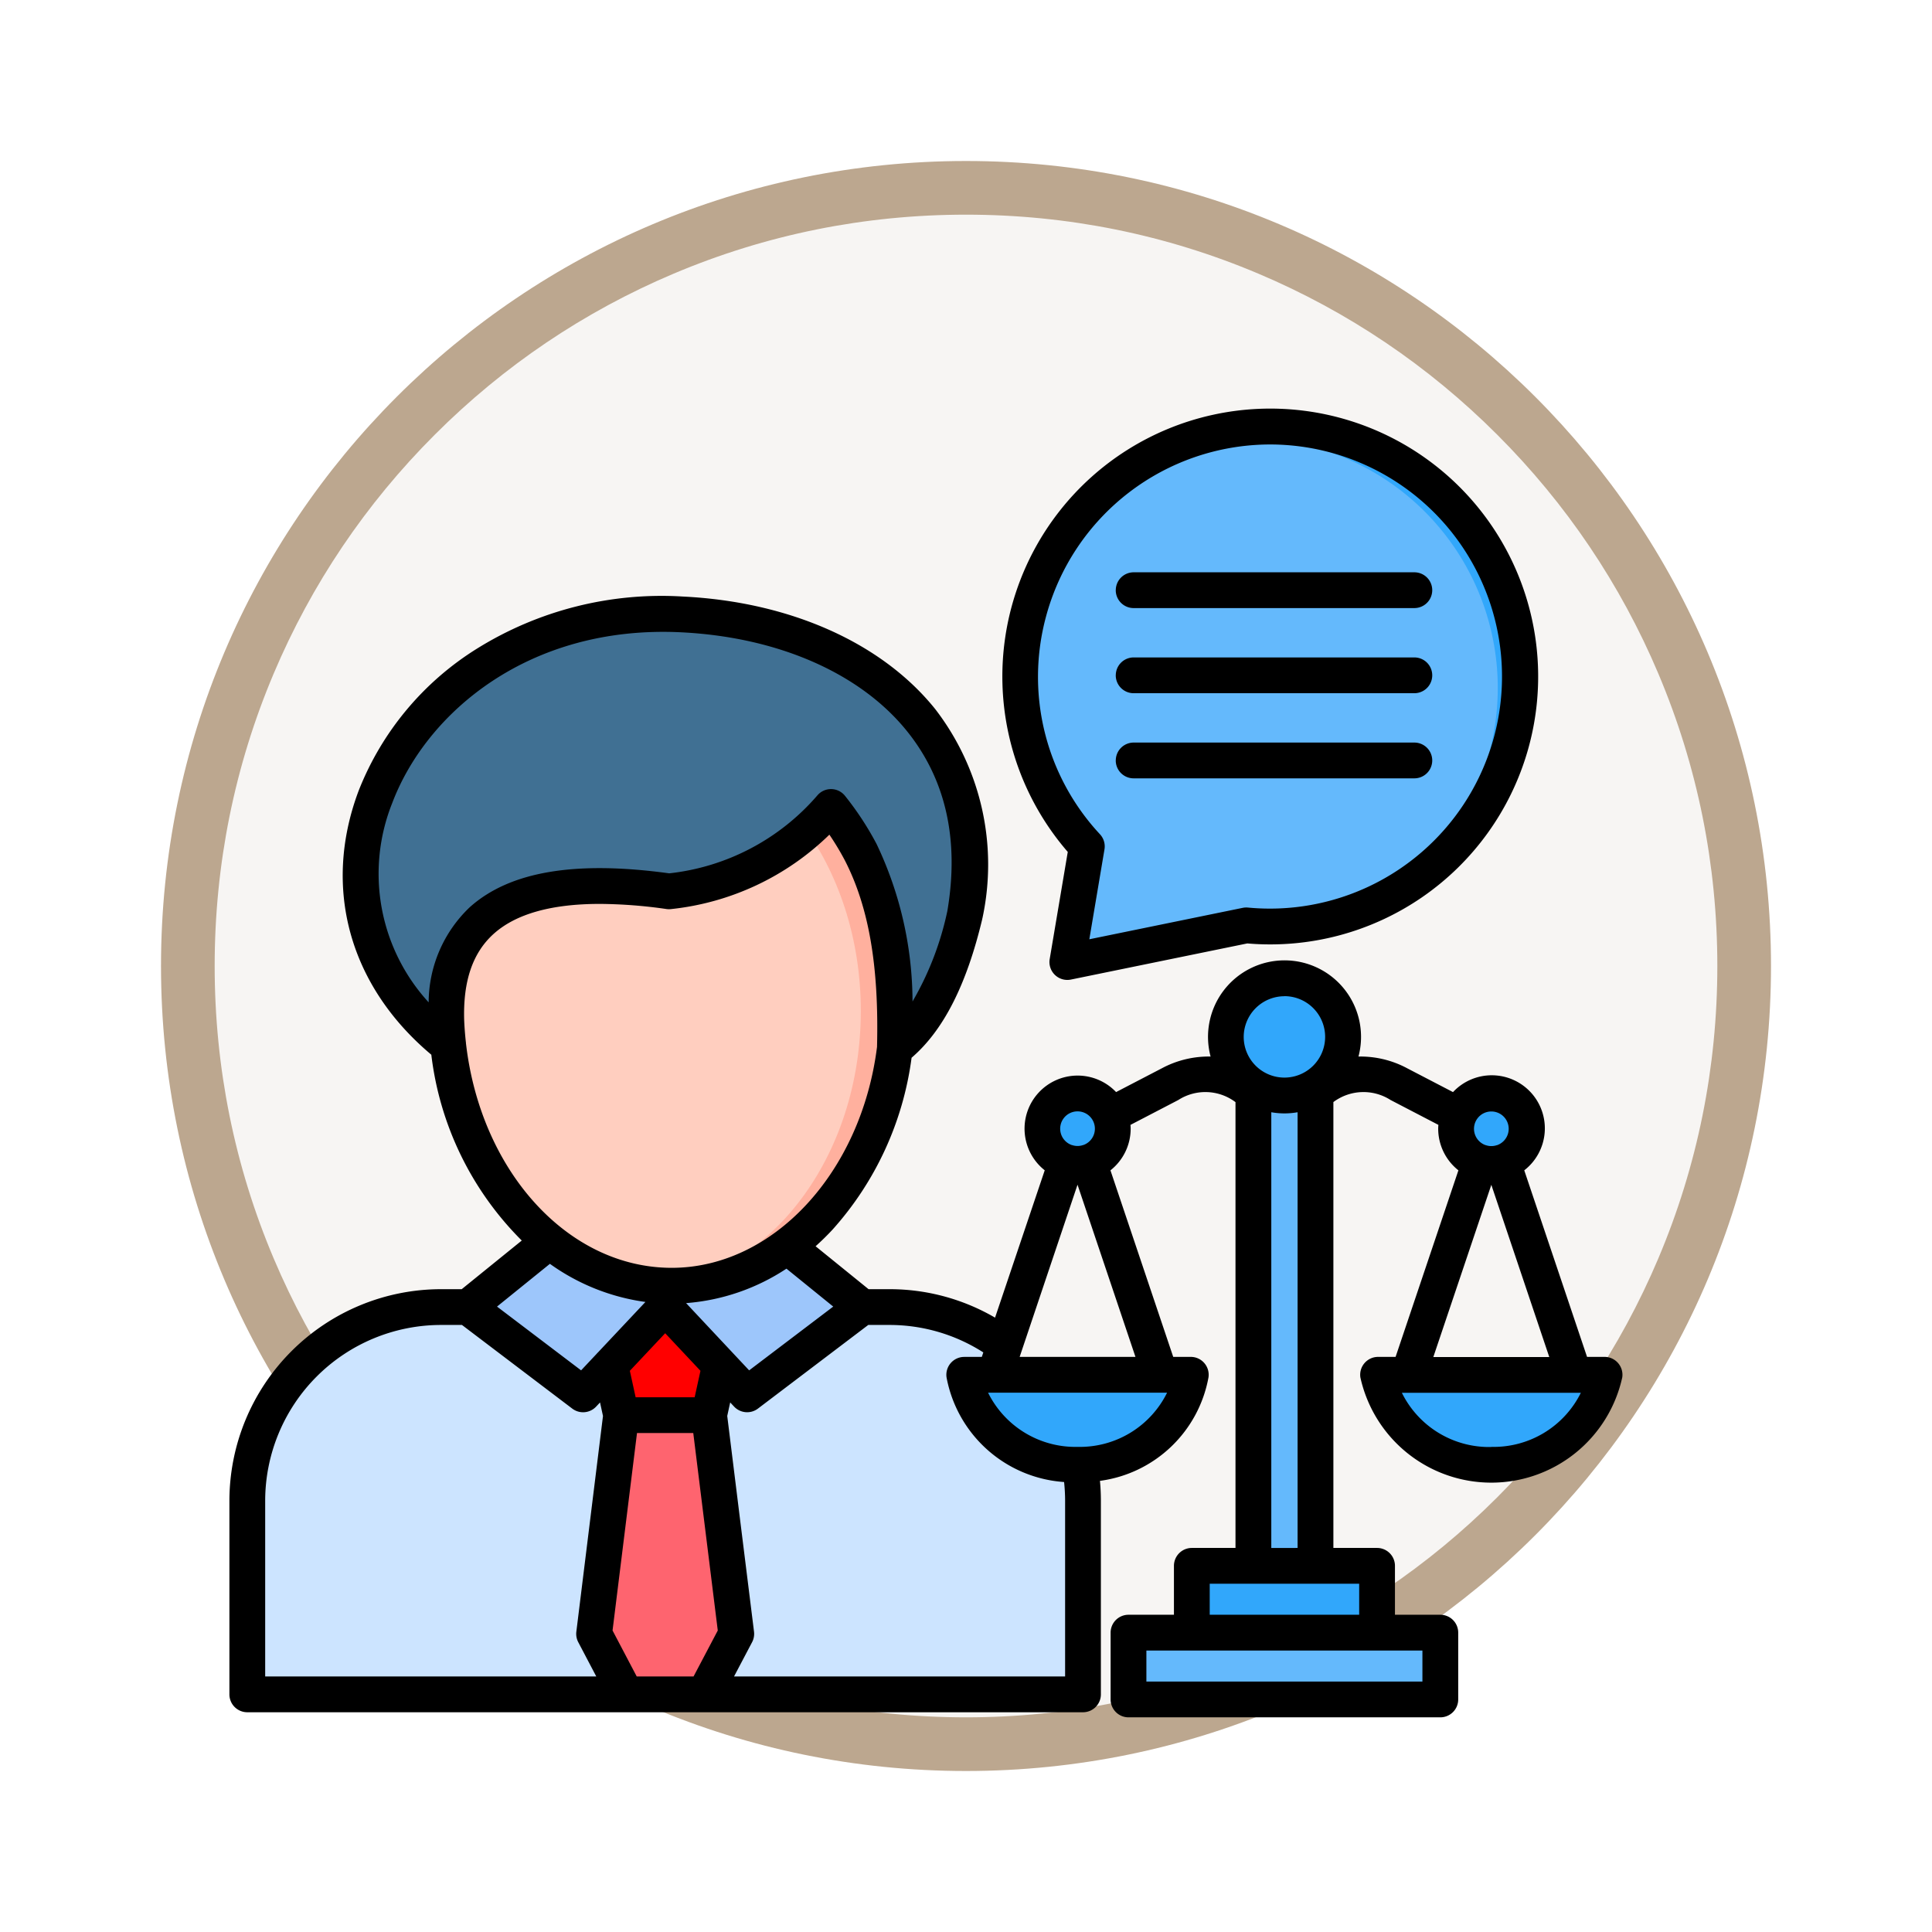 <svg xmlns="http://www.w3.org/2000/svg" xmlns:xlink="http://www.w3.org/1999/xlink" width="108" height="108" viewBox="0 0 108 108">
  <defs>
    <filter id="Trazado_904820" x="0" y="0" width="108" height="108" filterUnits="userSpaceOnUse">
      <feOffset dy="3" input="SourceAlpha"/>
      <feGaussianBlur stdDeviation="3" result="blur"/>
      <feFlood flood-opacity="0.161"/>
      <feComposite operator="in" in2="blur"/>
      <feComposite in="SourceGraphic"/>
    </filter>
  </defs>
  <g id="Grupo_1223856" data-name="Grupo 1223856" transform="translate(-719 -455)">
    <g id="Grupo_1215980" data-name="Grupo 1215980" transform="translate(728 461)">
      <g id="Grupo_1209015" data-name="Grupo 1209015" transform="translate(0 0)">
        <g id="Grupo_1207774" data-name="Grupo 1207774">
          <g id="Grupo_1206630" data-name="Grupo 1206630">
            <g id="Grupo_1185091" data-name="Grupo 1185091">
              <g id="Grupo_1179560" data-name="Grupo 1179560">
                <g id="Grupo_1173787" data-name="Grupo 1173787">
                  <g id="Grupo_1171910" data-name="Grupo 1171910">
                    <g id="Grupo_1167341" data-name="Grupo 1167341">
                      <g id="Grupo_1166792" data-name="Grupo 1166792">
                        <g transform="matrix(1, 0, 0, 1, -9, -6)" filter="url(#Trazado_904820)">
                          <g id="Trazado_904820-2" data-name="Trazado 904820" transform="translate(9 6)" fill="#f7f5f3">
                            <path d="M 45 88.5 C 39.127 88.5 33.43 87.35 28.068 85.082 C 22.889 82.891 18.236 79.755 14.241 75.759 C 10.245 71.764 7.109 67.112 4.918 61.932 C 2.65 56.57 1.5 50.873 1.5 45 C 1.5 39.127 2.65 33.43 4.918 28.068 C 7.109 22.889 10.245 18.236 14.241 14.241 C 18.236 10.245 22.889 7.109 28.068 4.918 C 33.43 2.65 39.127 1.5 45 1.5 C 50.873 1.5 56.57 2.65 61.932 4.918 C 67.111 7.109 71.764 10.245 75.759 14.241 C 79.755 18.236 82.891 22.889 85.082 28.068 C 87.35 33.43 88.5 39.127 88.5 45 C 88.5 50.873 87.35 56.57 85.082 61.932 C 82.891 67.112 79.755 71.764 75.759 75.759 C 71.764 79.755 67.111 82.891 61.932 85.082 C 56.57 87.35 50.873 88.5 45 88.5 Z" stroke="none"/>
                            <path d="M 45 3 C 39.329 3 33.829 4.11 28.653 6.299 C 23.652 8.415 19.16 11.443 15.302 15.302 C 11.443 19.16 8.415 23.652 6.299 28.653 C 4.11 33.829 3 39.329 3 45 C 3 50.671 4.11 56.171 6.299 61.347 C 8.415 66.348 11.443 70.84 15.302 74.699 C 19.16 78.557 23.652 81.585 28.653 83.701 C 33.829 85.89 39.329 87 45 87 C 50.671 87 56.171 85.89 61.347 83.701 C 66.348 81.585 70.84 78.557 74.698 74.699 C 78.557 70.84 81.585 66.348 83.701 61.347 C 85.89 56.171 87 50.671 87 45 C 87 39.329 85.89 33.829 83.701 28.653 C 81.585 23.652 78.557 19.16 74.698 15.302 C 70.84 11.443 66.348 8.415 61.347 6.299 C 56.171 4.11 50.671 3 45 3 M 45 0 C 69.853 0 90 20.147 90 45 C 90 69.853 69.853 90 45 90 C 20.147 90 -7.62939453125e-06 69.853 -7.62939453125e-06 45 C -7.62939453125e-06 20.147 20.147 0 45 0 Z" stroke="none" fill="#bca78f"/>
                          </g>
                        </g>
                      </g>
                    </g>
                  </g>
                </g>
              </g>
            </g>
          </g>
        </g>
      </g>
    </g>
    <g id="asesor" transform="translate(731.324 461.866)">
      <g id="Grupo_1223855" data-name="Grupo 1223855" transform="translate(1.795 17.106)">
        <g id="Grupo_1223839" data-name="Grupo 1223839" transform="translate(0 49.167)">
          <path id="Trazado_1170529" data-name="Trazado 1170529" d="M55.214,356.692v10.682H9V356.692a10.726,10.726,0,0,1,10.709-10.679H44.5A10.727,10.727,0,0,1,55.214,356.692Z" transform="translate(-9 -346.013)" fill="#cce4ff" fill-rule="evenodd"/>
        </g>
        <g id="Grupo_1223840" data-name="Grupo 1223840" transform="translate(12.207 45.047)">
          <path id="Trazado_1170530" data-name="Trazado 1170530" d="M89.1,323.1l6.366,4.814L100,323.1l-5.8-4.119Z" transform="translate(-89.103 -318.979)" fill="#9dc6fb" fill-rule="evenodd"/>
        </g>
        <g id="Grupo_1223841" data-name="Grupo 1223841" transform="translate(23.109 45.047)">
          <path id="Trazado_1170531" data-name="Trazado 1170531" d="M171.534,323.1l-6.366,4.814-4.531-4.814,5.8-4.119Z" transform="translate(-160.637 -318.979)" fill="#9dc6fb" fill-rule="evenodd"/>
        </g>
        <g id="Grupo_1223842" data-name="Grupo 1223842" transform="translate(19.178 55.127)">
          <path id="Trazado_1170532" data-name="Trazado 1170532" d="M140.945,400.527l1.763-3.34-.753-6.033-.749-6.029h-4.86l-.749,6.029-.749,6.033,1.759,3.34Z" transform="translate(-134.847 -385.125)" fill="#fe646f" fill-rule="evenodd"/>
        </g>
        <g id="Grupo_1223843" data-name="Grupo 1223843" transform="translate(20.08 49.166)">
          <path id="Trazado_1170533" data-name="Trazado 1170533" d="M143.791,351.97h2.428l.6-2.745-3.029-3.216-3.029,3.216.6,2.745Z" transform="translate(-140.762 -346.009)" fill="red" fill-rule="evenodd"/>
        </g>
        <g id="Grupo_1223844" data-name="Grupo 1223844" transform="translate(10.985 17.08)">
          <path id="Trazado_1170534" data-name="Trazado 1170534" d="M93.569,166.373c6.875,0,12.484-6.94,12.484-15.454s-5.609-15.458-12.484-15.458S81.085,142.4,81.085,150.919,86.694,166.373,93.569,166.373Z" transform="translate(-81.085 -135.461)" fill="#ffcebf" fill-rule="evenodd"/>
        </g>
        <path id="Trazado_1170535" data-name="Trazado 1170535" d="M433.6,366.306a.887.887,0,0,0-.671-.306H421.718a.884.884,0,0,0-.876,1.013,6.639,6.639,0,0,0,12.96,0A.882.882,0,0,0,433.6,366.306Z" transform="translate(-358.071 -313.787)" fill="#31a7fb"/>
        <g id="Grupo_1223845" data-name="Grupo 1223845" transform="translate(55.636 34.268)">
          <path id="Trazado_1170536" data-name="Trazado 1170536" d="M374.081,248.246h3.433V277.42h-3.433Z" transform="translate(-374.081 -248.246)" fill="#64b9fc" fill-rule="evenodd"/>
        </g>
        <g id="Grupo_1223846" data-name="Grupo 1223846" transform="translate(44.423 37.542)">
          <path id="Trazado_1170537" data-name="Trazado 1170537" d="M302.455,273.616a1.944,1.944,0,1,0-1.951-1.946A1.95,1.95,0,0,0,302.455,273.616Z" transform="translate(-300.504 -269.729)" fill="#31a7fb" fill-rule="evenodd"/>
        </g>
        <g id="Grupo_1223847" data-name="Grupo 1223847" transform="translate(67.923 37.388)">
          <path id="Trazado_1170538" data-name="Trazado 1170538" d="M456.657,272.609a1.944,1.944,0,1,0-1.947-1.946A1.953,1.953,0,0,0,456.657,272.609Z" transform="translate(-454.71 -268.722)" fill="#31a7fb" fill-rule="evenodd"/>
        </g>
        <g id="Grupo_1223848" data-name="Grupo 1223848" transform="translate(54.11 31.036)">
          <path id="Trazado_1170539" data-name="Trazado 1170539" d="M367.306,233.5a3.232,3.232,0,1,0-3.241-3.232A3.244,3.244,0,0,0,367.306,233.5Z" transform="translate(-364.065 -227.037)" fill="#31a7fb" fill-rule="evenodd"/>
        </g>
        <g id="Grupo_1223849" data-name="Grupo 1223849" transform="translate(52.231 63.438)">
          <path id="Trazado_1170540" data-name="Trazado 1170540" d="M351.735,439.656h10.244v3.684H351.735Z" transform="translate(-351.735 -439.656)" fill="#31a7fb" fill-rule="evenodd"/>
        </g>
        <g id="Grupo_1223850" data-name="Grupo 1223850" transform="translate(48.729 67.121)">
          <path id="Trazado_1170541" data-name="Trazado 1170541" d="M328.758,463.828H346v3.684H328.758Z" transform="translate(-328.758 -463.828)" fill="#64b9fc" fill-rule="evenodd"/>
        </g>
        <g id="Grupo_1223851" data-name="Grupo 1223851" transform="translate(43.564 0)">
          <path id="Trazado_1170542" data-name="Trazado 1170542" d="M312.521,23.861a13.942,13.942,0,0,1-4.968,27.352l-10.041,2.046,1.094-6.452a13.866,13.866,0,0,1-3.26-13.082A14.034,14.034,0,0,1,312.521,23.861Z" transform="translate(-294.864 -23.382)" fill="#64b9fc" fill-rule="evenodd"/>
        </g>
        <g id="Grupo_1223852" data-name="Grupo 1223852" transform="translate(22.491 17.084)">
          <path id="Trazado_1170543" data-name="Trazado 1170543" d="M157.566,135.487c6.895,0,12.484,6.92,12.484,15.454s-5.589,15.454-12.484,15.454c-.329,0-.653-.016-.978-.044,6.442-.615,11.51-7.279,11.51-15.41s-5.068-14.795-11.51-15.41C156.913,135.5,157.237,135.487,157.566,135.487Z" transform="translate(-156.588 -135.487)" fill="#ffb09e" fill-rule="evenodd"/>
        </g>
        <g id="Grupo_1223853" data-name="Grupo 1223853" transform="translate(6.278 10.946)">
          <path id="Trazado_1170544" data-name="Trazado 1170544" d="M55.028,119.009c-10.8-8.586-2.191-24.511,12.928-23.772,9.451.463,17.436,6.153,15.645,16.557-.893,3.748-2.215,6.1-3.874,7.371.188-7.036-1.326-10.588-3.53-13.312a13.7,13.7,0,0,1-8.954,4.655C57.936,109.2,54.194,112.3,55.028,119.009Z" transform="translate(-50.196 -95.212)" fill="#407093" fill-rule="evenodd"/>
        </g>
        <path id="Trazado_1170545" data-name="Trazado 1170545" d="M281.059,367.148a.869.869,0,0,0-.657-.3H269.421a.866.866,0,0,0-.858.992,6.5,6.5,0,0,0,12.7,0A.865.865,0,0,0,281.059,367.148Z" transform="translate(-228.999 -314.506)" fill="#31a7fb"/>
        <g id="Grupo_1223854" data-name="Grupo 1223854" transform="translate(52.891 0.001)">
          <path id="Trazado_1170546" data-name="Trazado 1170546" d="M364.4,23.866a13.929,13.929,0,0,1-.862,27.142,13.952,13.952,0,0,0-7.468-26.81,14.044,14.044,0,0,1,8.33-.332Z" transform="translate(-356.066 -23.388)" fill="#31a7fb" fill-rule="evenodd"/>
        </g>
      </g>
      <path id="Trazado_1170547" data-name="Trazado 1170547" d="M78.129,69.332a1,1,0,0,0-.758-.347h-.978l-3.51-10.429A2.967,2.967,0,1,0,68.9,54.183l-2.572-1.337-.013-.007a5.522,5.522,0,0,0-2.7-.643,4.277,4.277,0,1,0-8.266,0,5.539,5.539,0,0,0-2.711.649l-2.572,1.337a2.967,2.967,0,1,0-3.989,4.373L43.3,66.791A11.7,11.7,0,0,0,37.39,65.2H36.23l-2.962-2.4q.488-.436.946-.928a17.878,17.878,0,0,0,4.42-9.609c1.78-1.53,3.076-4.077,3.954-7.768,0-.021.009-.041.013-.062a14.245,14.245,0,0,0-2.645-11.66c-2.97-3.7-8.111-6-14.106-6.292a19.532,19.532,0,0,0-11.507,2.91A16.434,16.434,0,0,0,7.73,37.322C5.678,42.754,7.2,48.246,11.787,52.093a17.616,17.616,0,0,0,5.056,10.388L13.486,65.2H12.325A11.839,11.839,0,0,0,.5,77.024V87.85a1,1,0,0,0,1,1H48.216a1,1,0,0,0,1-1V77.024c0-.369-.017-.74-.052-1.109a7.126,7.126,0,0,0,6.067-5.783,1,1,0,0,0-.99-1.147H53.26L49.751,58.557a2.968,2.968,0,0,0,1.13-2.329c0-.072-.006-.142-.011-.212l2.671-1.389a2.8,2.8,0,0,1,3.2.117V79.665H54.3a1,1,0,0,0-1,1V83.4H50.76a1,1,0,0,0-1,1v3.734a1,1,0,0,0,1,1H68.191a1,1,0,0,0,1-1V84.4a1,1,0,0,0-1-1H65.655V80.665a1,1,0,0,0-1-1H62.213V54.74a2.809,2.809,0,0,1,3.194-.117l2.676,1.392c-.005.07-.011.141-.011.212a2.968,2.968,0,0,0,1.13,2.329L65.69,68.985h-.978a1,1,0,0,0-.99,1.147,7.495,7.495,0,0,0,14.639,0,1,1,0,0,0-.232-.8ZM47.912,55.26a.969.969,0,0,1,.325,1.882l-.017,0-.021.009a.962.962,0,0,1-.594-.006l-.006,0-.005,0a.969.969,0,0,1,.318-1.885ZM34.254,66.173l-4.7,3.565-.887-.945-.038-.041-2.6-2.773a11.8,11.8,0,0,0,5.61-1.926Zm-7.746,5.068h-3.3l-.323-1.478,1.975-2.1,1.972,2.1ZM9.6,38.029c1.909-5.055,7.645-9.965,16.149-9.549,5.424.267,10.032,2.288,12.644,5.545,2.16,2.694,2.914,6.072,2.24,10.039a17.065,17.065,0,0,1-1.946,5.054,20.573,20.573,0,0,0-2.008-8.8,16.825,16.825,0,0,0-1.77-2.7,1,1,0,0,0-1.531-.033,12.765,12.765,0,0,1-8.294,4.369c-5.275-.723-8.921-.1-11.146,1.892a7.379,7.379,0,0,0-2.3,5.32A10.638,10.638,0,0,1,9.6,38.029Zm4.124,13.454c0-.014,0-.028,0-.042-.047-.414-.081-.834-.1-1.259-.069-2.2.473-3.79,1.654-4.85,1.239-1.111,3.227-1.669,5.933-1.669a27,27,0,0,1,3.731.288,1.019,1.019,0,0,0,.26,0,14.906,14.906,0,0,0,8.837-4.159,14.935,14.935,0,0,1,.868,1.444c1.339,2.607,1.91,5.92,1.795,10.423-.888,7.042-5.815,12.347-11.475,12.347-5.811,0-10.675-5.409-11.5-12.525Zm4.692,12.3a11.927,11.927,0,0,0,5.34,2.131L21.1,68.738a1.025,1.025,0,0,0-.071.075l-.869.925-4.7-3.565ZM2.5,77.024A9.836,9.836,0,0,1,12.325,67.2H13.5l6.167,4.677A1,1,0,0,0,21,71.764l.218-.232.165.756L19.894,84.345a1,1,0,0,0,.107.588l1.007,1.916H2.5Zm20.769,9.825-1.351-2.57,1.367-11.038H26.43L27.8,84.28l-1.354,2.57Zm23.947,0H28.709l1.009-1.915a1,1,0,0,0,.108-.59l-.761-6.115-.736-5.942.165-.756.218.232a1,1,0,0,0,1.334.112L36.212,67.2H37.39a9.718,9.718,0,0,1,5.254,1.535l-.084.251h-.982a1,1,0,0,0-.989,1.149,7.184,7.184,0,0,0,6.57,5.845,9.963,9.963,0,0,1,.057,1.045Zm.7-12.834a5.445,5.445,0,0,1-5.006-3.029H52.917a5.437,5.437,0,0,1-5,3.029Zm-3.241-5.03L47.91,59.36l3.239,9.625Zm14.8-20.165A2.276,2.276,0,1,1,57.2,51.1a2.279,2.279,0,0,1,2.276-2.276ZM67.19,87.133H51.76V85.4H67.19ZM63.655,83.4H55.3V81.666h8.355Zm-4.913-3.734V55.309a4.217,4.217,0,0,0,1.47,0V79.665Zm12.3-24.4a.969.969,0,0,1,.318,1.885l-.005,0-.006,0a.961.961,0,0,1-.594.006l-.02-.009-.017,0a.969.969,0,0,1,.325-1.882Zm0,4.1,3.239,9.626H67.8Zm0,14.656a5.438,5.438,0,0,1-5-3.029H76.046A5.438,5.438,0,0,1,71.042,74.015ZM46.355,46.746a1,1,0,0,0,1.187,1.146l9.859-2.02a14.976,14.976,0,1,0-10.036-5.115ZM46.149,27.6A12.988,12.988,0,0,1,58.657,17.98a12.973,12.973,0,1,1-1.216,25.888,1,1,0,0,0-.3.016L48.57,45.64l.847-5.025a1,1,0,0,0-.253-.846A12.907,12.907,0,0,1,46.149,27.6Zm3.9-1.474a1,1,0,0,1,1-1h15.69a1,1,0,1,1,0,2H51.047A1,1,0,0,1,50.047,26.124Zm0,4.759a1,1,0,0,1,1-1h15.69a1,1,0,1,1,0,2H51.047A1,1,0,0,1,50.047,30.883Zm0,4.759a1,1,0,0,1,1-1h15.69a1,1,0,0,1,0,2H51.047A1,1,0,0,1,50.047,35.642Z" transform="translate(0)"/>
    </g>
  </g>
</svg>
